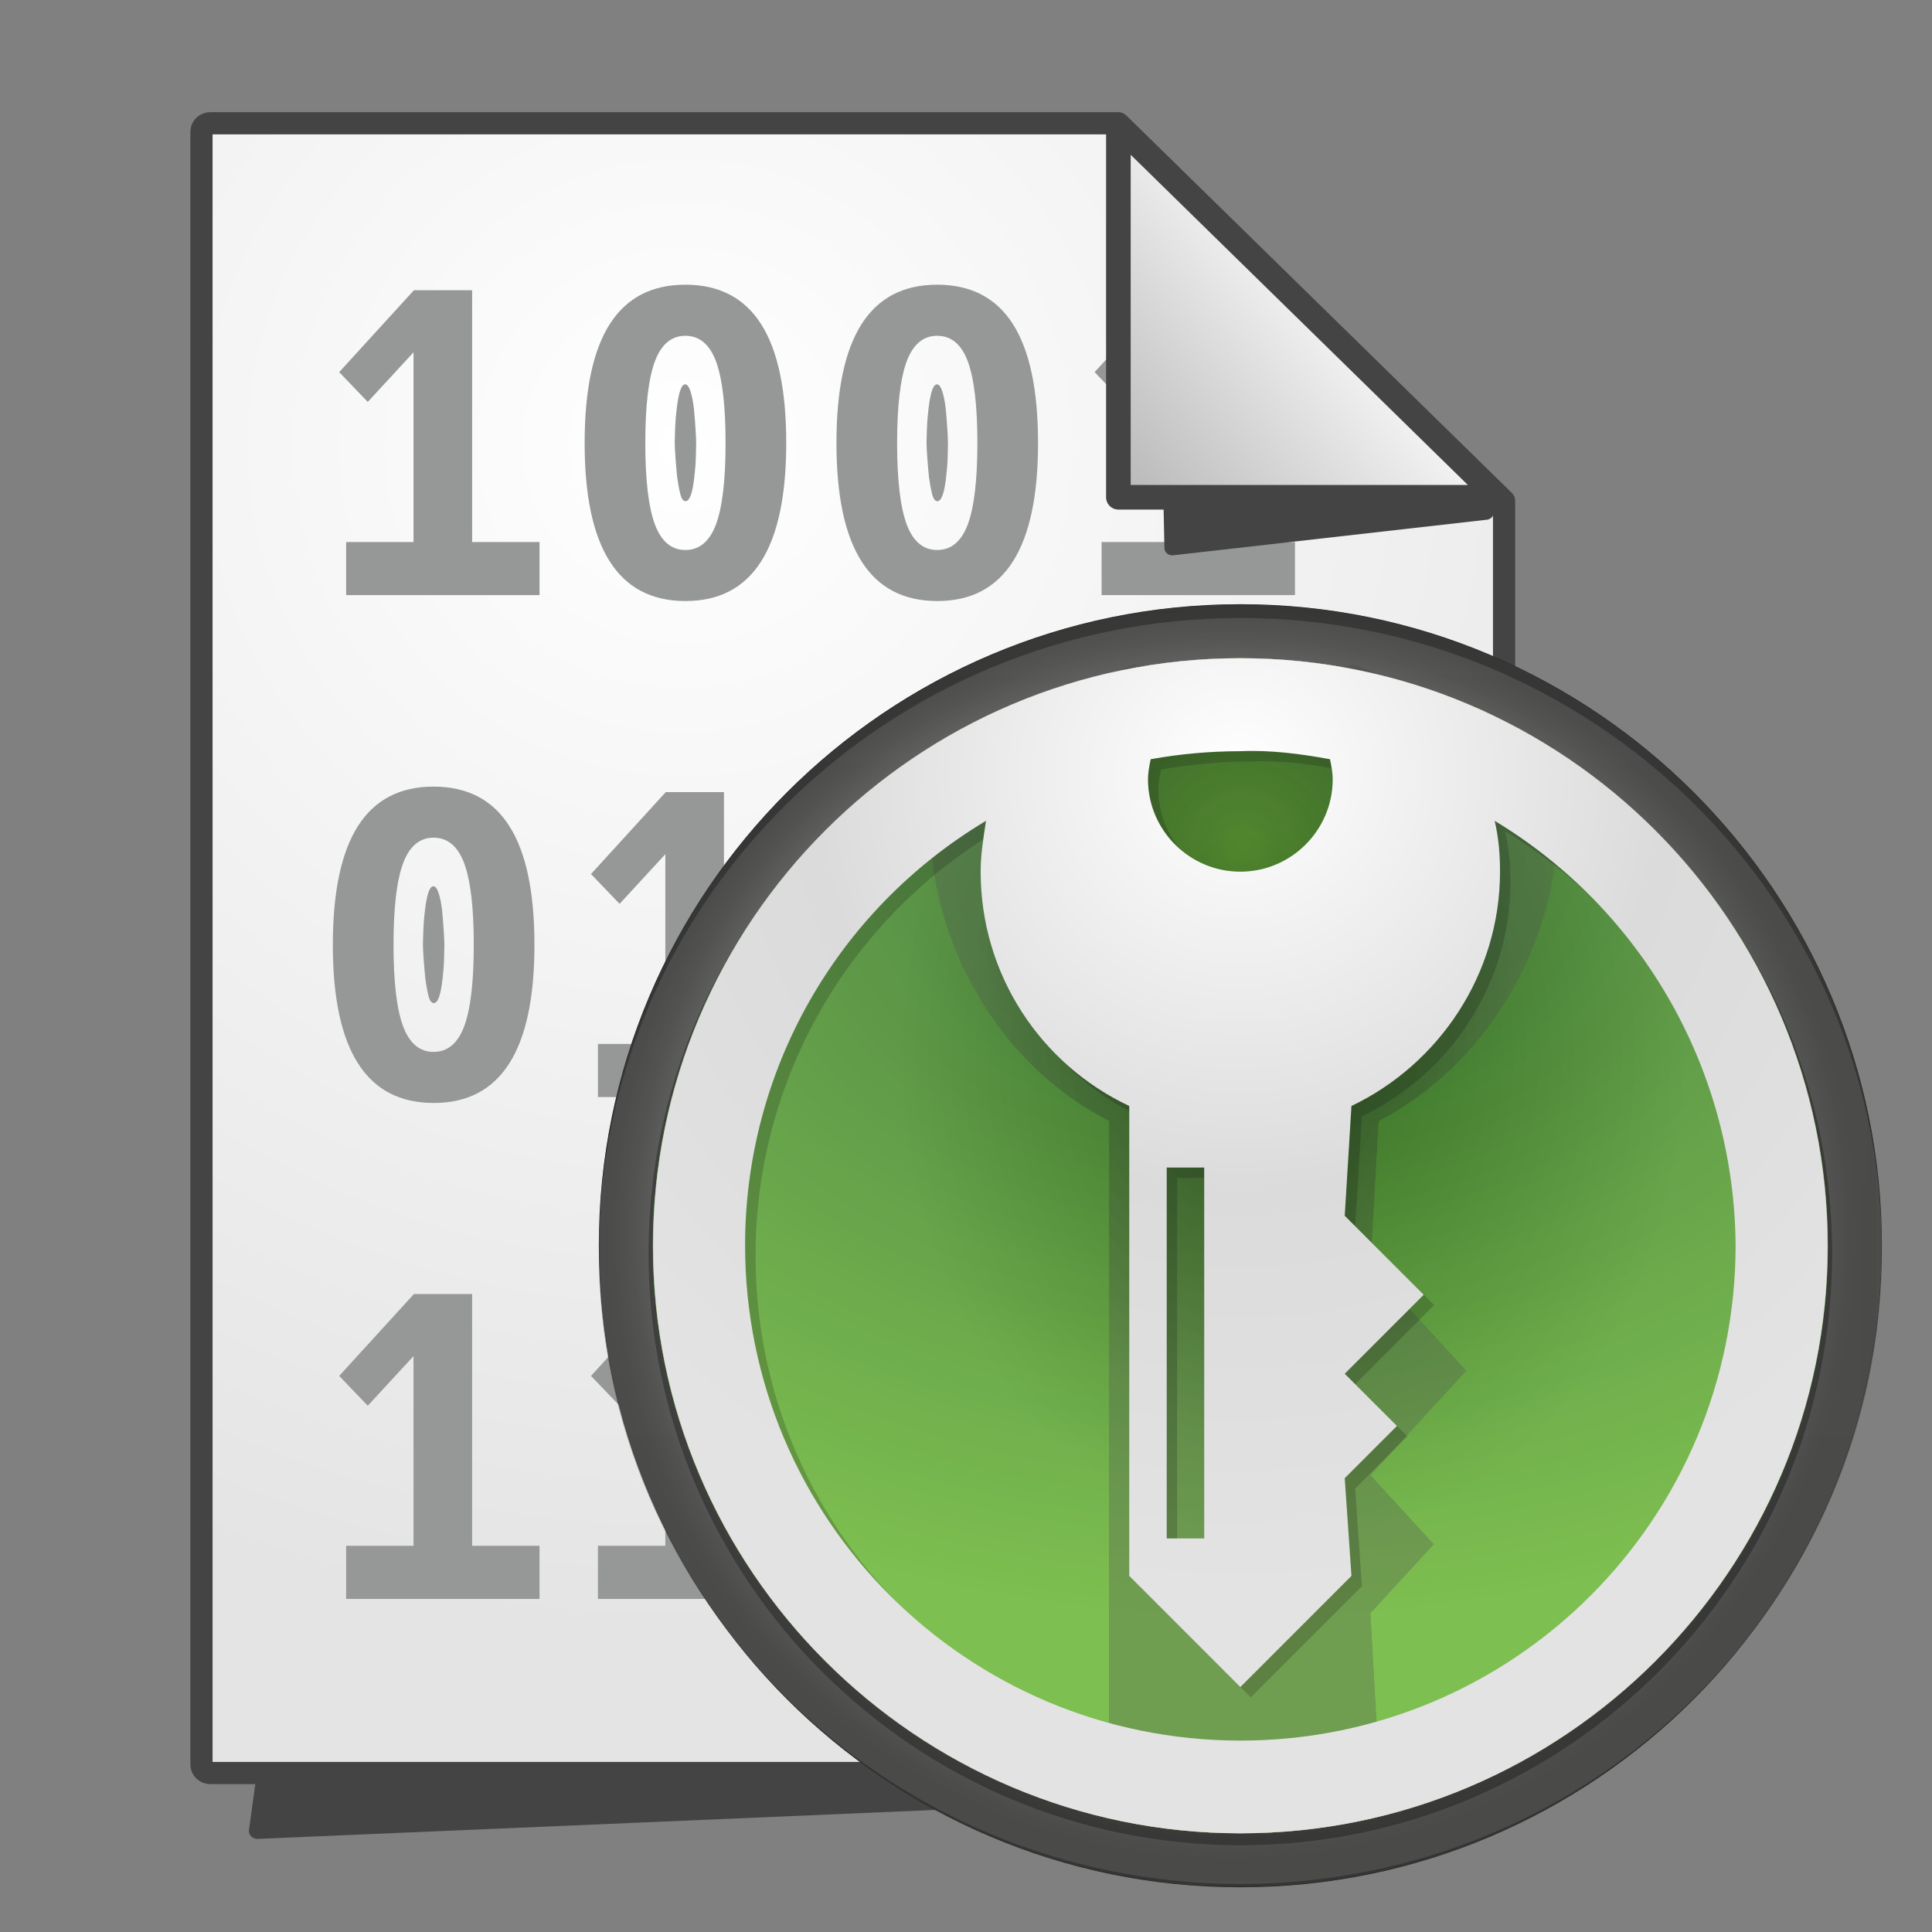 <?xml version="1.0" encoding="UTF-8"?><svg xmlns="http://www.w3.org/2000/svg" xmlns:xlink="http://www.w3.org/1999/xlink" viewBox="0 0 128 128"><rect x="0" y="0" width="128" height="128" fill="#808080" stroke="none"/><defs><radialGradient id="e" cx="45.245" cy="30.458" fx="45.245" fy="30.458" r="81.951" gradientTransform="translate(0 .222) scale(1 .962)" gradientUnits="userSpaceOnUse"><stop offset="0" stop-color="#fff"/><stop offset="1" stop-color="#e4e4e4"/></radialGradient><linearGradient id="i" x1="90.155" y1="17.611" x2="71.147" y2="34.077" gradientUnits="userSpaceOnUse"><stop offset="0" stop-color="#fff"/><stop offset="1" stop-color="#adadad"/></linearGradient><clipPath id="m"><path d="m43.268,82.534c0-21.464,17.454-38.926,38.908-38.926s38.908,17.462,38.908,38.926-17.454,38.926-38.908,38.926-38.908-17.463-38.908-38.926m-3.594,0c0,23.436,19.066,42.502,42.502,42.502s42.502-19.066,42.502-42.502-19.066-42.502-42.502-42.502-42.502,19.066-42.502,42.502" style="fill:none;"/></clipPath><linearGradient id="n" x1="1.697" y1=".209" x2="2.674" y2=".209" gradientTransform="translate(64 -112.081) rotate(90) scale(87 -87)" gradientUnits="userSpaceOnUse"><stop offset="0" stop-color="#414141"/><stop offset=".206" stop-color="#3e3e3e"/><stop offset="1" stop-color="#3a3a3a"/></linearGradient><clipPath id="o"><rect x="39.691" y="40.049" width="84.97" height="84.97" style="fill:none;"/></clipPath><clipPath id="p"><path d="m82.176,40.049c-23.427,0-42.485,19.058-42.485,42.485s19.058,42.485,42.485,42.485,42.485-19.058,42.485-42.485-19.058-42.485-42.485-42.485" style="fill:none;"/></clipPath><radialGradient id="r" cx=".348" cy="-2.814" fx=".348" fy="-2.814" r=".977" gradientTransform="translate(61.267 -71.68) scale(52.391 -52.141)" gradientUnits="userSpaceOnUse"><stop offset="0" stop-color="#000"/><stop offset=".673" stop-color="#000"/><stop offset="1" stop-color="#fff"/></radialGradient><mask id="q" x="39.691" y="40.049" width="84.97" height="84.97" maskUnits="userSpaceOnUse"><rect x="39.691" y="40.049" width="84.97" height="84.97" style="fill:url(#r);"/></mask><radialGradient id="s" cx=".348" cy="-2.814" fx=".348" fy="-2.814" r=".977" gradientTransform="translate(61.267 -71.679) scale(52.391 -52.141)" gradientUnits="userSpaceOnUse"><stop offset="0" stop-color="#fcfcfc"/><stop offset=".673" stop-color="#fcfcfc"/><stop offset="1" stop-color="#fcfcfc"/></radialGradient><clipPath id="t"><rect x="39.674" y="40.032" width="85.004" height="85.004" style="fill:none;"/></clipPath><clipPath id="u"><path d="m82.176,125.036c-23.436,0-42.502-19.066-42.502-42.502s19.066-42.502,42.502-42.502,42.502,19.066,42.502,42.502-19.066,42.502-42.502,42.502m0-81.427c-21.454,0-38.908,17.462-38.908,38.926s17.454,38.926,38.908,38.926,38.908-17.462,38.908-38.926-17.454-38.926-38.908-38.926" style="fill:none;"/></clipPath><radialGradient id="w" cx=".417" cy="-3.379" fx=".417" fy="-3.379" r=".977" gradientTransform="translate(63.377 -64.811) scale(43.582 -43.374)" gradientUnits="userSpaceOnUse"><stop offset="0" stop-color="#000"/><stop offset=".109" stop-color="#000"/><stop offset=".886" stop-color="#000"/><stop offset=".892" stop-color="#1e1e1e"/><stop offset=".907" stop-color="#585858"/><stop offset=".922" stop-color="#8b8b8b"/><stop offset=".936" stop-color="#b5b5b5"/><stop offset=".95" stop-color="#d5d5d5"/><stop offset=".964" stop-color="#ececec"/><stop offset=".976" stop-color="#fafafa"/><stop offset=".987" stop-color="#fff"/><stop offset="1" stop-color="#fff"/></radialGradient><mask id="v" x="39.674" y="40.032" width="85.004" height="85.004" maskUnits="userSpaceOnUse"><rect x="39.674" y="40.032" width="85.004" height="85.004" style="fill:url(#w);"/></mask><radialGradient id="x" cx=".417" cy="-3.379" fx=".417" fy="-3.379" r=".977" gradientTransform="translate(63.377 -64.811) scale(43.582 -43.374)" gradientUnits="userSpaceOnUse"><stop offset="0" stop-color="#0f0f0d"/><stop offset=".109" stop-color="#0f0f0d"/><stop offset=".886" stop-color="#414141"/><stop offset=".897" stop-color="#373736"/><stop offset=".93" stop-color="#21211f"/><stop offset=".961" stop-color="#131311"/><stop offset=".987" stop-color="#0f0f0d"/><stop offset="1" stop-color="#0f0f0d"/></radialGradient><clipPath id="y"><rect x="42.968" y="43.836" width="78.416" height="78.417" style="fill:none;"/></clipPath><clipPath id="z"><rect x="39.674" y="40.032" width="85.004" height="85.004" style="fill:none;"/></clipPath><clipPath id="aa"><path d="m43.25,82.534c0,21.464,17.462,38.926,38.926,38.926s38.926-17.462,38.926-38.926-17.462-38.926-38.926-38.926-38.926,17.462-38.926,38.926" style="fill:none;"/></clipPath><radialGradient id="ab" cx=".257" cy="-2.825" fx=".257" fy="-2.825" r=".977" gradientTransform="translate(64.829 -90.818) scale(70.769 -52.091)" gradientUnits="userSpaceOnUse"><stop offset="0" stop-color="#2e6b26"/><stop offset="1" stop-color="#6ab536"/></radialGradient><clipPath id="ac"><rect x="43.25" y="43.608" width="77.852" height="77.852" style="fill:none;"/></clipPath><clipPath id="ad"><path d="m82.176,43.608c-21.464,0-38.926,17.462-38.926,38.926s17.462,38.926,38.926,38.926,38.926-17.462,38.926-38.926-17.462-38.926-38.926-38.926" style="fill:none;"/></clipPath><radialGradient id="ae" cx=".483" cy="-3.193" fx=".483" fy="-3.193" r=".977" gradientTransform="translate(67.594 -76.927) scale(37.444 -45.992)" gradientUnits="userSpaceOnUse"><stop offset="0" stop-color="#000"/><stop offset=".719" stop-color="#fff"/><stop offset="1" stop-color="#fff"/></radialGradient><clipPath id="af"><rect x="70.581" y="46.844" width="23.189" height="23.189" style="fill:none;"/></clipPath><clipPath id="ag"><path d="m82.176,46.844c-6.393,0-11.595,5.202-11.595,11.595s5.202,11.595,11.595,11.595,11.595-5.201,11.595-11.595-5.202-11.595-11.595-11.595" style="fill:none;"/></clipPath><radialGradient id="ah" cx="1.099" cy="-8.944" fx="1.099" fy="-8.944" r=".977" gradientTransform="translate(64.196 -91.263) scale(16.532 -16.453)" gradientUnits="userSpaceOnUse"><stop offset="0" stop-color="#6ab536"/><stop offset="1" stop-color="#2e6b26"/></radialGradient><clipPath id="ai"><rect x="61.521" y="43.959" width="41.776" height="72.464" style="fill:none;"/></clipPath><clipPath id="aj"><path d="m61.952,49.29c-.002.013-.004.026-.006.039-.051.01-.051-.002.006-.039m29.394,24.984l-.538,9.619,6.353,6.92-6.353,6.92,4.199,4.575-4.199,4.575.538,9.54h-17.873v-42.149c-7.106-3.637-11.951-11.495-11.951-20.527,0-1.512.212-2.909.425-4.418.771-.145,13.237-5.37,13.237-5.37-.104.565,14.555.565,14.452,0,0,0,12.044,5.182,13.252,5.436.306,1.484.41,2.863.41,4.352,0,9.032-4.953,16.89-11.951,20.527m11.52-24.984c.008.035.014.07.021.105.133.028.137-.002-.021-.105" style="fill:none;"/></clipPath><radialGradient id="al" cx=".785" cy="-3.822" fx=".785" fy="-3.822" r=".977" gradientTransform="translate(64.179 -81.771) scale(23.153 -38.442)" gradientUnits="userSpaceOnUse"><stop offset="0" stop-color="#fff"/><stop offset=".209" stop-color="#bebebe"/><stop offset=".692" stop-color="#1e1e1e"/><stop offset=".781" stop-color="#000"/><stop offset="1" stop-color="#000"/></radialGradient><mask id="ak" x="61.521" y="43.959" width="41.776" height="72.464" maskUnits="userSpaceOnUse"><rect x="61.521" y="43.959" width="41.776" height="72.464" style="fill:url(#al);"/></mask><radialGradient id="am" cx=".785" cy="-3.822" fx=".785" fy="-3.822" r=".977" gradientTransform="translate(64.179 -81.771) scale(23.153 -38.442)" gradientUnits="userSpaceOnUse"><stop offset="0" stop-color="#000"/><stop offset=".627" stop-color="#3e3e3e"/><stop offset=".781" stop-color="#4f4f4f"/><stop offset="1" stop-color="#4f4f4f"/></radialGradient><clipPath id="an"><rect x="49.206" y="49.722" width="59.683" height="62.736" style="fill:none;"/></clipPath><clipPath id="ao"><path d="m77.298,77.354h2.484v24.57h-2.484v-24.57Zm12.239,27.054l-.445-6.475,3.46-3.46-3.46-3.459,5.233-5.234-5.233-5.233.445-7.273c5.764-2.749,9.843-8.693,9.843-15.523,0-1.152-.088-2.217-.354-3.37,9.843,5.942,15.874,16.586,15.962,28.118,0,18.095-14.632,32.82-32.812,32.82-18.091,0-32.812-14.636-32.812-32.82,0-11.531,6.03-22.175,15.963-28.118-.178,1.153-.356,2.218-.356,3.37,0,6.831,3.991,12.774,9.845,15.523v31.134l7.36,7.362,7.361-7.362Zm-13.48-52.777c0-.443.089-.887.178-1.33,1.951-.356,3.99-.532,5.941-.532,2.04-.089,3.99.177,5.941.532.089.443.178.887.178,1.33,0,3.371-2.749,6.12-6.119,6.12s-6.119-2.749-6.119-6.12m-32.789,30.904c0,21.463,17.454,38.926,38.908,38.926s38.908-17.463,38.908-38.926-17.454-38.926-38.908-38.926-38.908,17.462-38.908,38.926" style="fill:none;"/></clipPath><radialGradient id="ap" cx=".322" cy="-2.619" fx=".322" fy="-2.619" r=".977" gradientTransform="translate(63.844 -96.208) scale(56.506 -56.236)" gradientUnits="userSpaceOnUse"><stop offset="0" stop-color="#fff"/><stop offset=".506" stop-color="#dbdbdb"/><stop offset="1" stop-color="#e3e3e3"/><stop offset="1" stop-color="#e3e3e3"/></radialGradient></defs><g style="isolation:isolate;"><g id="b"><g id="c"><rect width="128" height="128" style="fill:none;"/><path id="d" d="m99.648,95.689l-77.71-10.351c-.311,0-.563.242-.563.541l-4.887,35.413c0,.299.252.541.563.541l81.447-3.482c.311,0,.563-.242.563-.541l1.151-21.579c0-.299-.252-.541-.563-.541Z" style="fill:#444;"/><path id="f" d="m99.059,117.469H13.937c-.325,0-.589-.252-.589-.563V8.73c0-.311.264-.563.589-.563h60.16l25.552,25.016v83.723c0,.311-.264.563-.589.563Z" style="fill:url(#e); stroke:#444; stroke-linecap:round; stroke-linejoin:round; stroke-width:1.471px;"/><g id="g"><path d="m22.932,35.911h4.465v-12.57l-3.031,3.288-1.894-1.975,4.952-5.426h3.856v16.683h4.465v3.518h-12.813v-3.518Z" style="fill:#969797;"/><path d="m45.419,39.821c-2.237,0-3.91-.875-5.02-2.625-1.11-1.741-1.665-4.357-1.665-7.848,0-3.509.555-6.133,1.665-7.875,1.11-1.741,2.778-2.611,5.006-2.611,2.237,0,3.91.87,5.02,2.611,1.11,1.741,1.665,4.366,1.665,7.875,0,6.981-2.224,10.472-6.671,10.472Zm-.014-3.382c.929,0,1.605-.564,2.03-1.692.424-1.145.636-2.945.636-5.398,0-2.462-.212-4.266-.636-5.412-.424-1.127-1.101-1.691-2.03-1.691-.92,0-1.592.564-2.016,1.691-.424,1.146-.636,2.95-.636,5.412,0,2.453.212,4.253.636,5.398.424,1.128,1.096,1.692,2.016,1.692Zm.014-3.234c-.154,0-.271-.165-.352-.494-.082-.329-.149-.697-.203-1.103-.036-.343-.072-.751-.108-1.225-.036-.473-.054-.836-.054-1.089,0-.171.009-.484.027-.94.018-.455.054-.89.108-1.306.126-1.055.311-1.583.555-1.583.135,0,.252.151.352.454.099.302.175.688.23,1.157.036.379.07.796.101,1.252.031.456.048.805.048,1.048,0,.154-.007.451-.02.893s-.048.884-.101,1.326c-.117,1.074-.311,1.61-.582,1.61Z" style="fill:#969797;"/><path d="m62.102,39.821c-2.237,0-3.91-.875-5.02-2.625-1.11-1.741-1.665-4.357-1.665-7.848,0-3.509.555-6.133,1.665-7.875,1.11-1.741,2.778-2.611,5.006-2.611,2.237,0,3.911.87,5.02,2.611,1.11,1.741,1.665,4.366,1.665,7.875,0,6.981-2.224,10.472-6.671,10.472Zm-.014-3.382c.929,0,1.605-.564,2.03-1.692.424-1.145.636-2.945.636-5.398,0-2.462-.212-4.266-.636-5.412-.424-1.127-1.101-1.691-2.03-1.691-.92,0-1.592.564-2.016,1.691-.424,1.146-.636,2.95-.636,5.412,0,2.453.212,4.253.636,5.398.424,1.128,1.096,1.692,2.016,1.692Zm.014-3.234c-.154,0-.271-.165-.352-.494-.082-.329-.149-.697-.203-1.103-.036-.343-.072-.751-.108-1.225-.036-.473-.054-.836-.054-1.089,0-.171.009-.484.027-.94.018-.455.054-.89.108-1.306.126-1.055.311-1.583.555-1.583.135,0,.252.151.352.454.099.302.175.688.23,1.157.036.379.07.796.101,1.252.031.456.048.805.048,1.048,0,.154-.007.451-.02.893s-.048.884-.101,1.326c-.117,1.074-.311,1.61-.582,1.61Z" style="fill:#969797;"/><path d="m72.981,35.911h4.465v-12.57l-3.031,3.288-1.894-1.975,4.953-5.426h3.856v16.683h4.466v3.518h-12.813v-3.518Z" style="fill:#969797;"/><path d="m28.737,73.074c-2.237,0-3.91-.875-5.02-2.625-1.11-1.741-1.665-4.357-1.665-7.848,0-3.509.555-6.133,1.665-7.875,1.11-1.741,2.778-2.611,5.006-2.611,2.237,0,3.91.87,5.02,2.611,1.11,1.741,1.665,4.366,1.665,7.875,0,6.982-2.224,10.473-6.671,10.473Zm-.014-3.382c.929,0,1.605-.564,2.03-1.692.424-1.145.636-2.946.636-5.399,0-2.462-.212-4.266-.636-5.412-.424-1.127-1.101-1.691-2.03-1.691-.92,0-1.592.564-2.016,1.691-.424,1.146-.636,2.95-.636,5.412,0,2.453.212,4.254.636,5.399.424,1.127,1.096,1.692,2.016,1.692Zm.014-3.234c-.154,0-.271-.165-.352-.494-.082-.329-.149-.697-.203-1.103-.036-.343-.072-.751-.108-1.225-.036-.473-.054-.836-.054-1.089,0-.171.009-.484.027-.94.018-.455.054-.89.108-1.306.126-1.055.311-1.583.555-1.583.135,0,.252.151.352.454.099.302.175.688.23,1.157.036.379.07.796.101,1.252.031.456.048.805.048,1.048,0,.154-.007.451-.02.893s-.048.884-.101,1.326c-.117,1.074-.311,1.611-.582,1.611Z" style="fill:#969797;"/><path d="m39.615,69.164h4.465v-12.57l-3.031,3.288-1.894-1.975,4.952-5.426h3.856v16.684h4.465v3.517h-12.813v-3.517Z" style="fill:#969797;"/><path d="m62.102,73.074c-2.237,0-3.91-.875-5.02-2.625-1.11-1.741-1.665-4.357-1.665-7.848,0-3.509.555-6.133,1.665-7.875,1.11-1.741,2.778-2.611,5.006-2.611,2.237,0,3.911.87,5.02,2.611,1.11,1.741,1.665,4.366,1.665,7.875,0,6.982-2.224,10.473-6.671,10.473Zm-.014-3.382c.929,0,1.605-.564,2.03-1.692.424-1.145.636-2.946.636-5.399,0-2.462-.212-4.266-.636-5.412-.424-1.127-1.101-1.691-2.03-1.691-.92,0-1.592.564-2.016,1.691-.424,1.146-.636,2.95-.636,5.412,0,2.453.212,4.254.636,5.399.424,1.127,1.096,1.692,2.016,1.692Zm.014-3.234c-.154,0-.271-.165-.352-.494-.082-.329-.149-.697-.203-1.103-.036-.343-.072-.751-.108-1.225-.036-.473-.054-.836-.054-1.089,0-.171.009-.484.027-.94.018-.455.054-.89.108-1.306.126-1.055.311-1.583.555-1.583.135,0,.252.151.352.454.099.302.175.688.23,1.157.036.379.07.796.101,1.252.031.456.048.805.048,1.048,0,.154-.007.451-.02.893s-.048.884-.101,1.326c-.117,1.074-.311,1.611-.582,1.611Z" style="fill:#969797;"/><path d="m72.981,69.164h4.465v-12.57l-3.031,3.288-1.894-1.975,4.953-5.426h3.856v16.684h4.466v3.517h-12.813v-3.517Z" style="fill:#969797;"/><path d="m22.932,102.415h4.465v-12.569l-3.031,3.287-1.894-1.975,4.952-5.426h3.856v16.683h4.465v3.518h-12.813v-3.518Z" style="fill:#969797;"/><path d="m39.615,102.415h4.465v-12.569l-3.031,3.287-1.894-1.975,4.952-5.426h3.856v16.683h4.465v3.518h-12.813v-3.518Z" style="fill:#969797;"/><path d="m56.298,102.415h4.465v-12.569l-3.031,3.287-1.894-1.975,4.952-5.426h3.856v16.683h4.465v3.518h-12.813v-3.518Z" style="fill:#969797;"/><path d="m78.786,106.326c-2.237,0-3.91-.876-5.02-2.626-1.11-1.741-1.665-4.356-1.665-7.847,0-3.509.555-6.133,1.665-7.874s2.777-2.611,5.006-2.611c2.237,0,3.911.87,5.021,2.611,1.108,1.741,1.663,4.365,1.663,7.874,0,6.982-2.224,10.473-6.671,10.473Zm-.014-3.383c.929,0,1.606-.563,2.03-1.691.424-1.146.635-2.946.635-5.399,0-2.463-.211-4.266-.635-5.412-.424-1.127-1.101-1.691-2.03-1.691-.92,0-1.592.563-2.017,1.691-.423,1.146-.635,2.95-.635,5.412,0,2.453.212,4.253.635,5.399.424,1.127,1.096,1.691,2.017,1.691Zm.014-3.234c-.154,0-.271-.164-.351-.493-.083-.329-.149-.697-.204-1.103-.037-.342-.072-.75-.109-1.224-.035-.474-.054-.837-.054-1.09,0-.171.009-.485.027-.94.019-.456.054-.89.109-1.305.126-1.055.311-1.583.555-1.583.136,0,.253.15.351.452.1.303.178.689.23,1.158.038.378.071.796.102,1.251.031.456.048.806.048,1.049,0,.154-.008.451-.021.893s-.048.884-.102,1.326c-.117,1.073-.309,1.609-.581,1.609Z" style="fill:#969797;"/></g><path id="h" d="m98.513,34.432l-20.79,2.358c-.303.034-.572-.19-.578-.484l-.069-3.353c-.006-.276.223-.503.51-.507l20.859-.287c.288-.004.525.22.525.497v1.283c0,.252-.196.464-.457.494Z" style="fill:#444;"/><polygon id="j" points="99.245 32.945 74.096 32.945 74.096 8.315 99.245 32.945" style="fill:url(#i); stroke:#444; stroke-linejoin:round; stroke-width:1.63px;"/></g><g id="k"><g id="l"><g><g style="clip-path:url(#m);"><rect x="39.674" y="40.032" width="85.004" height="85.004" style="fill:url(#n);"/></g><g><g style="mix-blend-mode:lighten; opacity:.32;"><g style="clip-path:url(#o);"><g style="clip-path:url(#p);"><g style="mask:url(#q);"><rect x="39.691" y="40.049" width="84.97" height="84.97" style="fill:url(#s);"/></g></g></g></g><g style="opacity:.44;"><g style="clip-path:url(#t);"><g style="clip-path:url(#u);"><g style="mask:url(#v);"><rect x="39.674" y="40.032" width="85.004" height="85.004" style="fill:url(#x);"/></g></g></g></g><g style="opacity:.35;"><g style="clip-path:url(#y);"><path d="m82.176,43.836c-21.619,0-39.208,17.589-39.208,39.208s17.589,39.208,39.208,39.208,39.208-17.589,39.208-39.208-17.589-39.208-39.208-39.208" style="fill:#0f0f0d;"/></g></g><g style="opacity:.35;"><g style="clip-path:url(#z);"><path d="m82.176,125.036c-23.436,0-42.502-19.066-42.502-42.502s19.066-42.502,42.502-42.502,42.502,19.066,42.502,42.502-19.066,42.502-42.502,42.502m0-84.094c-23.436,0-42.502,18.812-42.502,41.936s19.066,41.937,42.502,41.937,42.502-18.813,42.502-41.937-19.066-41.936-42.502-41.936" style="fill:#0f0f0d;"/></g></g></g><g style="clip-path:url(#aa);"><rect x="43.25" y="43.608" width="77.852" height="77.852" style="fill:url(#ab);"/></g><g><g style="mix-blend-mode:multiply; opacity:.13;"><g style="clip-path:url(#ac);"><g style="clip-path:url(#ad);"><rect x="43.25" y="43.608" width="77.852" height="77.852" style="fill:url(#ae);"/></g></g></g><g style="mix-blend-mode:lighten;"><g style="clip-path:url(#af);"><g style="clip-path:url(#ag);"><rect x="70.581" y="46.844" width="23.189" height="23.189" style="fill:url(#ah);"/></g></g></g><g style="mix-blend-mode:multiply; opacity:.3;"><g style="clip-path:url(#ai);"><g style="clip-path:url(#aj);"><g style="mask:url(#ak);"><rect x="61.521" y="43.959" width="41.776" height="72.464" style="fill:url(#am);"/></g></g></g></g><g style="mix-blend-mode:multiply; opacity:.2;"><g style="clip-path:url(#an);"><path d="m61.336,107.959c-6.908-6.007-11.281-14.863-11.281-24.772,0-11.531,6.03-22.175,15.963-28.119-.178,1.153-.355,2.218-.355,3.371,0,6.83,3.99,12.773,9.844,15.522v31.134l7.36,7.362,7.361-7.362-.444-6.475,3.459-3.46-3.459-3.459,5.232-5.233-5.232-5.234.444-7.273c5.764-2.749,9.844-8.693,9.844-15.522,0-1.153-.089-2.218-.355-3.371,3.603,2.176,6.694,4.984,9.172,8.234-5.991-8.228-15.724-13.58-26.714-13.58-18.208,0-32.97,14.69-32.97,32.812,0,10.254,4.727,19.408,12.13,25.425m19.137-5.347h-2.483v-24.57h2.483v24.57Zm-3.548-51.623c1.951-.355,3.99-.532,5.941-.532,2.04-.089,3.991.178,5.942.532.088.444.177.887.177,1.331,0,3.371-2.749,6.12-6.119,6.12s-6.119-2.749-6.119-6.12c0-.444.089-.887.178-1.331" style="fill:#0f0f0d;"/></g></g></g><g style="clip-path:url(#ao);"><rect x="43.268" y="43.608" width="77.816" height="77.852" style="fill:url(#ap);"/></g></g></g></g></g></g></svg>